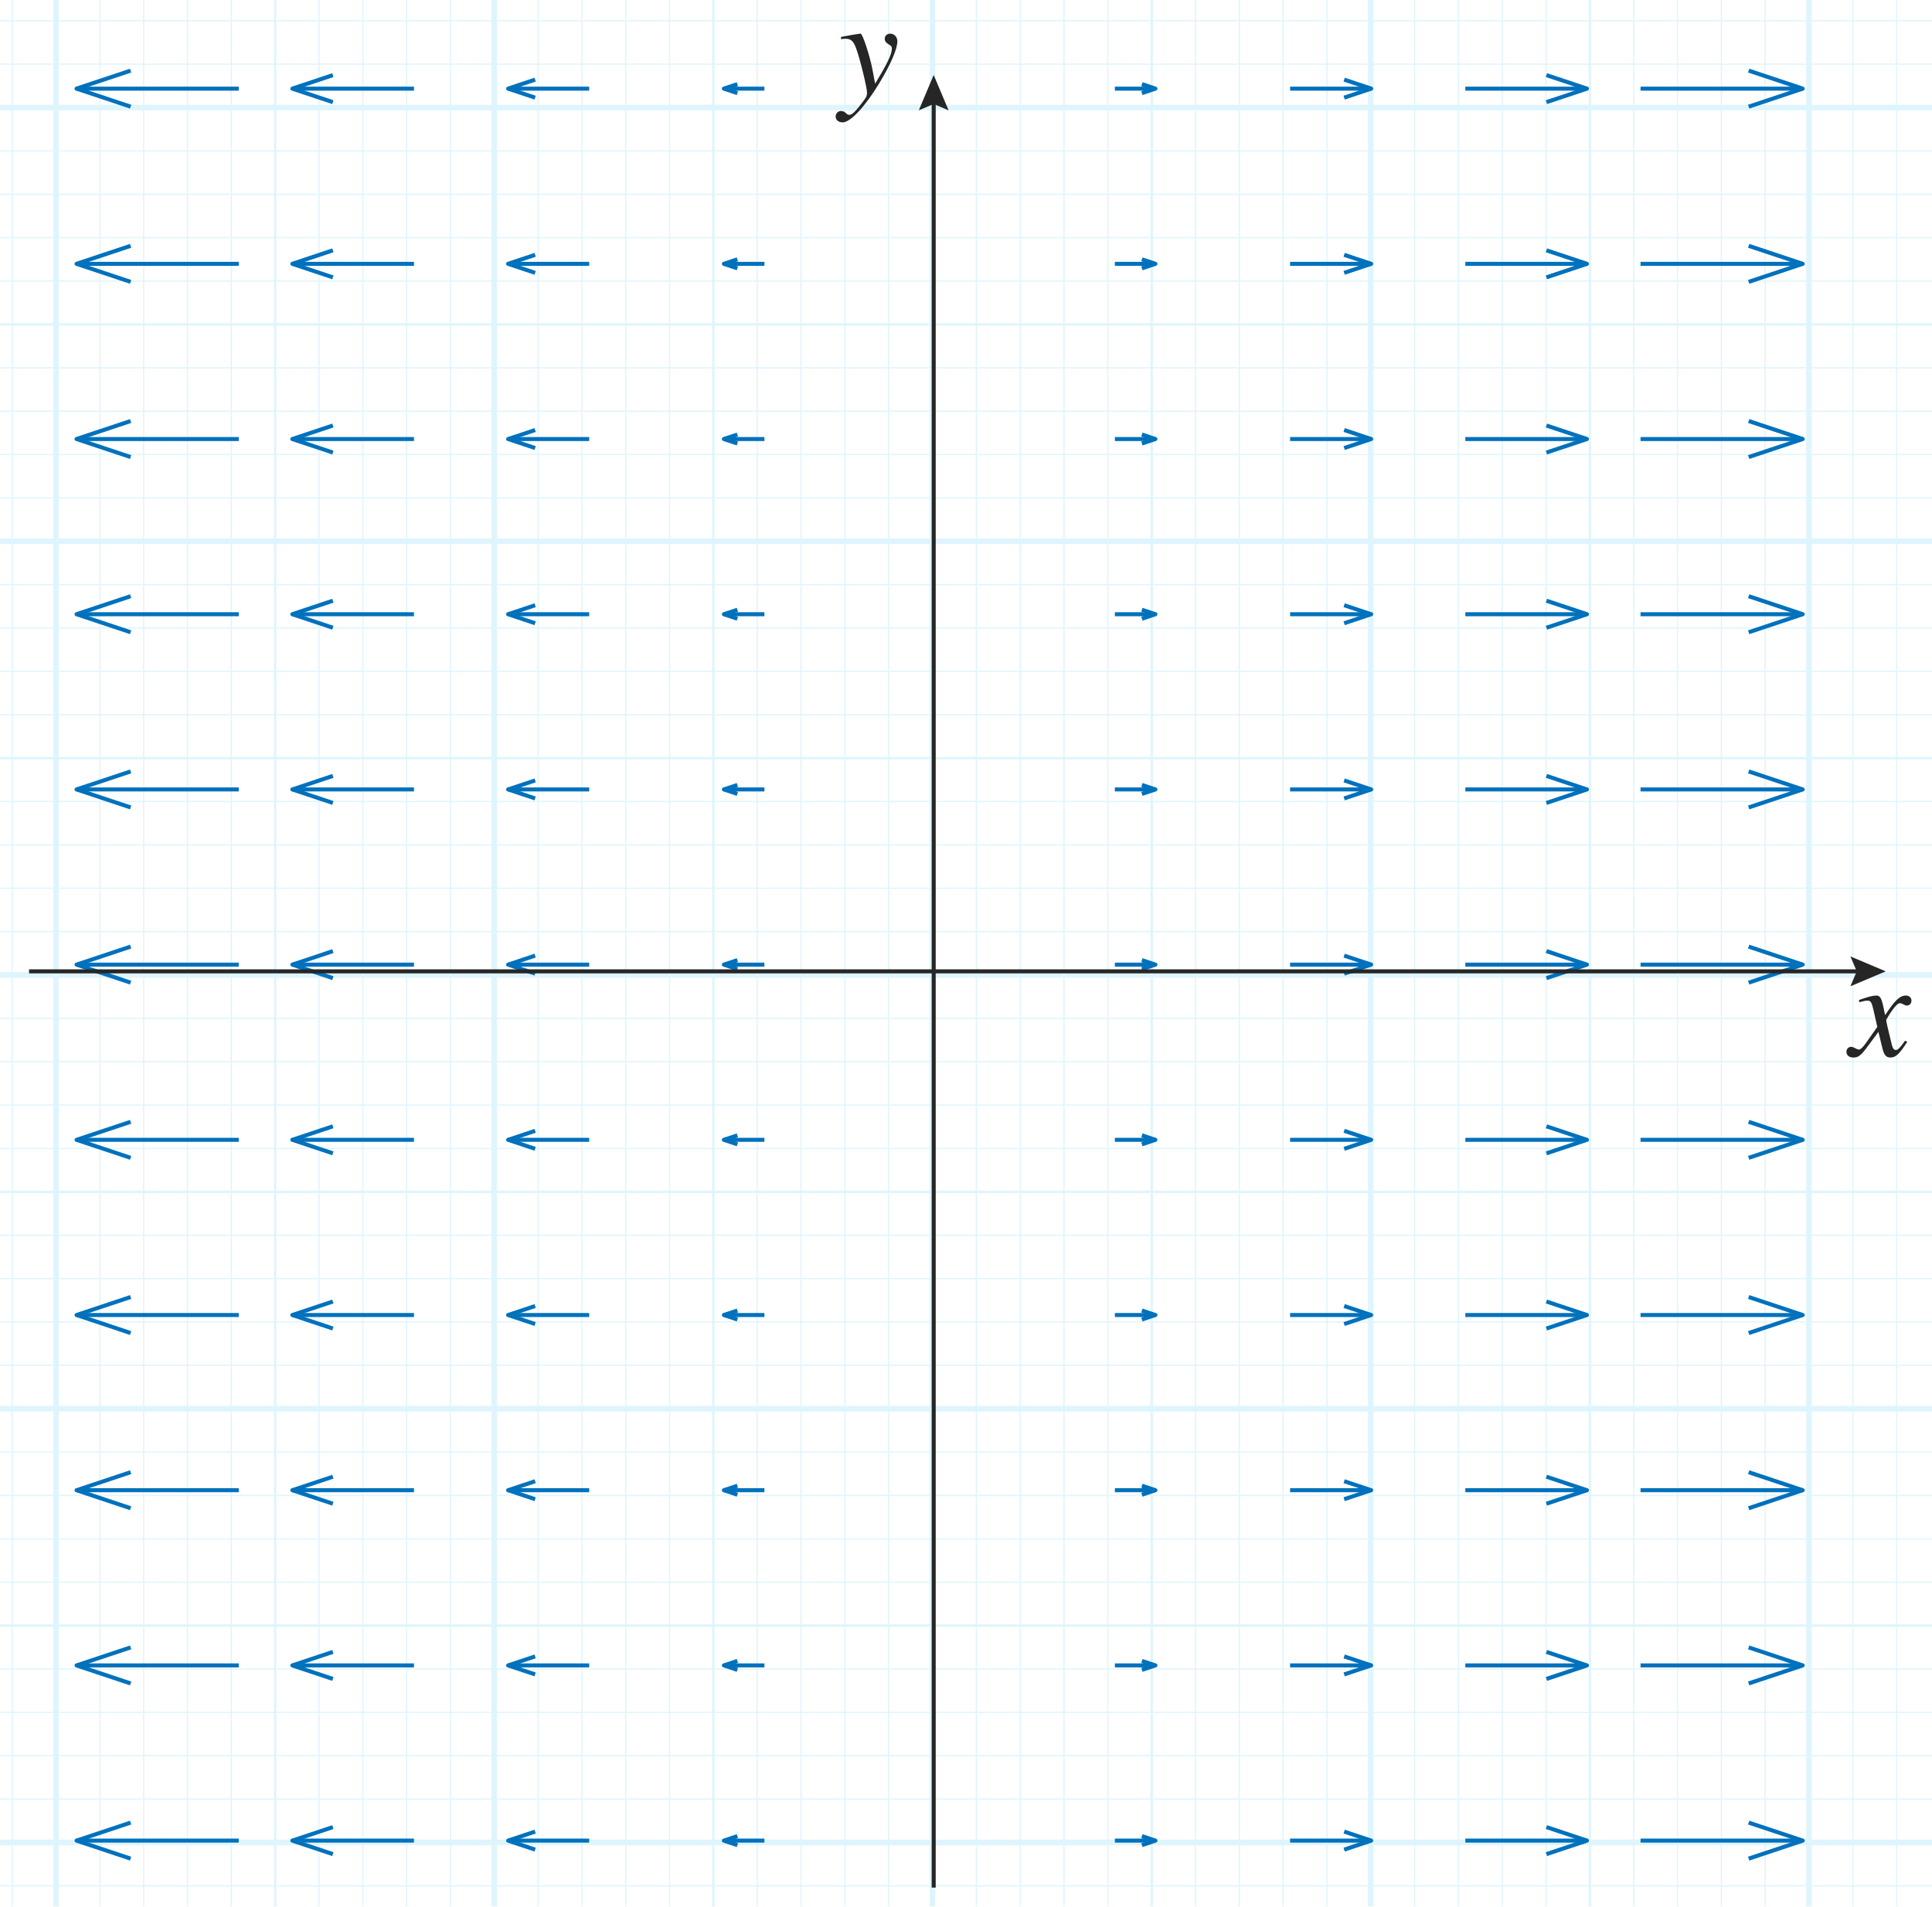 <?xml version="1.0" encoding="utf-8"?>
<!-- Generator: Adobe Illustrator 25.4.1, SVG Export Plug-In . SVG Version: 6.00 Build 0)  -->
<svg version="1.1" xmlns="http://www.w3.org/2000/svg" xmlns:xlink="http://www.w3.org/1999/xlink" x="0px" y="0px"
	 viewBox="0 0 239.926 236.808" enable-background="new 0 0 239.926 236.808" xml:space="preserve">
<g id="Layer_2" opacity="0.5">
	<g id="Clipped_grid">
		<defs>
			<rect id="SVGID_1_" x="-5.374" y="-7.089" width="251.19" height="246.7"/>
		</defs>
		<clipPath id="SVGID_00000029758338329258633870000011271489203135343017_">
			<use xlink:href="#SVGID_1_"  overflow="visible"/>
		</clipPath>
		<g id="Grid" opacity="0.25" clip-path="url(#SVGID_00000029758338329258633870000011271489203135343017_)">
			<g id="Horizontal_1_mm">
				
					<line fill="none" stroke="#00ABEB" stroke-width="0.15" stroke-miterlimit="10" x1="-102.036" y1="-35.125" x2="333.492" y2="-35.125"/>
				
					<line fill="none" stroke="#00ABEB" stroke-width="0.15" stroke-miterlimit="10" x1="-102.036" y1="-40.512" x2="333.492" y2="-40.512"/>
				
					<line fill="none" stroke="#00ABEB" stroke-width="0.15" stroke-miterlimit="10" x1="-102.036" y1="282.707" x2="333.492" y2="282.707"/>
				
					<line fill="none" stroke="#00ABEB" stroke-width="0.15" stroke-miterlimit="10" x1="-102.036" y1="277.319" x2="333.492" y2="277.319"/>
				
					<line fill="none" stroke="#00ABEB" stroke-width="0.15" stroke-miterlimit="10" x1="-102.036" y1="271.933" x2="333.492" y2="271.933"/>
				
					<line fill="none" stroke="#00ABEB" stroke-width="0.15" stroke-miterlimit="10" x1="-102.036" y1="266.546" x2="333.492" y2="266.546"/>
				
					<line fill="none" stroke="#00ABEB" stroke-width="0.15" stroke-miterlimit="10" x1="-102.036" y1="261.158" x2="333.492" y2="261.158"/>
				
					<line fill="none" stroke="#00ABEB" stroke-width="0.15" stroke-miterlimit="10" x1="-102.036" y1="255.772" x2="333.492" y2="255.772"/>
				
					<line fill="none" stroke="#00ABEB" stroke-width="0.15" stroke-miterlimit="10" x1="-102.036" y1="250.385" x2="333.492" y2="250.385"/>
				
					<line fill="none" stroke="#00ABEB" stroke-width="0.15" stroke-miterlimit="10" x1="-102.036" y1="244.999" x2="333.492" y2="244.999"/>
				
					<line fill="none" stroke="#00ABEB" stroke-width="0.15" stroke-miterlimit="10" x1="-102.036" y1="239.611" x2="333.492" y2="239.611"/>
				
					<line fill="none" stroke="#00ABEB" stroke-width="0.15" stroke-miterlimit="10" x1="-102.036" y1="234.223" x2="333.492" y2="234.223"/>
				
					<line fill="none" stroke="#00ABEB" stroke-width="0.15" stroke-miterlimit="10" x1="-102.036" y1="228.837" x2="333.492" y2="228.837"/>
				
					<line fill="none" stroke="#00ABEB" stroke-width="0.15" stroke-miterlimit="10" x1="-102.036" y1="223.45" x2="333.492" y2="223.45"/>
				
					<line fill="none" stroke="#00ABEB" stroke-width="0.15" stroke-miterlimit="10" x1="-102.036" y1="218.062" x2="333.492" y2="218.062"/>
				
					<line fill="none" stroke="#00ABEB" stroke-width="0.15" stroke-miterlimit="10" x1="-102.036" y1="212.676" x2="333.492" y2="212.676"/>
				
					<line fill="none" stroke="#00ABEB" stroke-width="0.15" stroke-miterlimit="10" x1="-102.036" y1="207.289" x2="333.492" y2="207.289"/>
				
					<line fill="none" stroke="#00ABEB" stroke-width="0.15" stroke-miterlimit="10" x1="-102.036" y1="201.901" x2="333.492" y2="201.901"/>
				
					<line fill="none" stroke="#00ABEB" stroke-width="0.15" stroke-miterlimit="10" x1="-102.036" y1="196.516" x2="333.492" y2="196.516"/>
				
					<line fill="none" stroke="#00ABEB" stroke-width="0.15" stroke-miterlimit="10" x1="-102.036" y1="191.128" x2="333.492" y2="191.128"/>
				
					<line fill="none" stroke="#00ABEB" stroke-width="0.15" stroke-miterlimit="10" x1="-102.036" y1="185.74" x2="333.492" y2="185.74"/>
				
					<line fill="none" stroke="#00ABEB" stroke-width="0.15" stroke-miterlimit="10" x1="-102.036" y1="180.355" x2="333.492" y2="180.355"/>
				
					<line fill="none" stroke="#00ABEB" stroke-width="0.15" stroke-miterlimit="10" x1="-102.036" y1="174.967" x2="333.492" y2="174.967"/>
				
					<line fill="none" stroke="#00ABEB" stroke-width="0.15" stroke-miterlimit="10" x1="-102.036" y1="169.579" x2="333.492" y2="169.579"/>
				
					<line fill="none" stroke="#00ABEB" stroke-width="0.15" stroke-miterlimit="10" x1="-102.036" y1="164.193" x2="333.492" y2="164.193"/>
				
					<line fill="none" stroke="#00ABEB" stroke-width="0.15" stroke-miterlimit="10" x1="-102.036" y1="158.805" x2="333.492" y2="158.805"/>
				
					<line fill="none" stroke="#00ABEB" stroke-width="0.15" stroke-miterlimit="10" x1="-102.036" y1="153.42" x2="333.492" y2="153.42"/>
				
					<line fill="none" stroke="#00ABEB" stroke-width="0.15" stroke-miterlimit="10" x1="-102.036" y1="148.032" x2="333.492" y2="148.032"/>
				
					<line fill="none" stroke="#00ABEB" stroke-width="0.15" stroke-miterlimit="10" x1="-102.036" y1="142.645" x2="333.492" y2="142.645"/>
				
					<line fill="none" stroke="#00ABEB" stroke-width="0.15" stroke-miterlimit="10" x1="-102.036" y1="137.259" x2="333.492" y2="137.259"/>
				
					<line fill="none" stroke="#00ABEB" stroke-width="0.15" stroke-miterlimit="10" x1="-102.036" y1="131.871" x2="333.492" y2="131.871"/>
				
					<line fill="none" stroke="#00ABEB" stroke-width="0.15" stroke-miterlimit="10" x1="-102.036" y1="126.484" x2="333.492" y2="126.484"/>
				
					<line fill="none" stroke="#00ABEB" stroke-width="0.15" stroke-miterlimit="10" x1="-102.036" y1="121.098" x2="333.492" y2="121.098"/>
				
					<line fill="none" stroke="#00ABEB" stroke-width="0.15" stroke-miterlimit="10" x1="-102.036" y1="115.711" x2="333.492" y2="115.711"/>
				
					<line fill="none" stroke="#00ABEB" stroke-width="0.15" stroke-miterlimit="10" x1="-102.036" y1="110.323" x2="333.492" y2="110.323"/>
				
					<line fill="none" stroke="#00ABEB" stroke-width="0.15" stroke-miterlimit="10" x1="-102.036" y1="104.937" x2="333.492" y2="104.937"/>
				
					<line fill="none" stroke="#00ABEB" stroke-width="0.15" stroke-miterlimit="10" x1="-102.036" y1="99.549" x2="333.492" y2="99.549"/>
				
					<line fill="none" stroke="#00ABEB" stroke-width="0.15" stroke-miterlimit="10" x1="-102.036" y1="94.162" x2="333.492" y2="94.162"/>
				
					<line fill="none" stroke="#00ABEB" stroke-width="0.15" stroke-miterlimit="10" x1="-102.036" y1="88.776" x2="333.492" y2="88.776"/>
				
					<line fill="none" stroke="#00ABEB" stroke-width="0.15" stroke-miterlimit="10" x1="-102.036" y1="83.389" x2="333.492" y2="83.389"/>
				
					<line fill="none" stroke="#00ABEB" stroke-width="0.15" stroke-miterlimit="10" x1="-102.036" y1="78.001" x2="333.492" y2="78.001"/>
				
					<line fill="none" stroke="#00ABEB" stroke-width="0.15" stroke-miterlimit="10" x1="-102.036" y1="72.615" x2="333.492" y2="72.615"/>
				
					<line fill="none" stroke="#00ABEB" stroke-width="0.15" stroke-miterlimit="10" x1="-102.036" y1="67.227" x2="333.492" y2="67.227"/>
				
					<line fill="none" stroke="#00ABEB" stroke-width="0.15" stroke-miterlimit="10" x1="-102.036" y1="61.841" x2="333.492" y2="61.841"/>
				
					<line fill="none" stroke="#00ABEB" stroke-width="0.15" stroke-miterlimit="10" x1="-102.036" y1="56.454" x2="333.492" y2="56.454"/>
				
					<line fill="none" stroke="#00ABEB" stroke-width="0.15" stroke-miterlimit="10" x1="-102.036" y1="51.066" x2="333.492" y2="51.066"/>
				
					<line fill="none" stroke="#00ABEB" stroke-width="0.15" stroke-miterlimit="10" x1="-102.036" y1="45.68" x2="333.492" y2="45.68"/>
				
					<line fill="none" stroke="#00ABEB" stroke-width="0.15" stroke-miterlimit="10" x1="-102.036" y1="40.293" x2="333.492" y2="40.293"/>
				
					<line fill="none" stroke="#00ABEB" stroke-width="0.15" stroke-miterlimit="10" x1="-102.036" y1="34.905" x2="333.492" y2="34.905"/>
				
					<line fill="none" stroke="#00ABEB" stroke-width="0.15" stroke-miterlimit="10" x1="-102.036" y1="29.519" x2="333.492" y2="29.519"/>
				
					<line fill="none" stroke="#00ABEB" stroke-width="0.15" stroke-miterlimit="10" x1="-102.036" y1="24.132" x2="333.492" y2="24.132"/>
				
					<line fill="none" stroke="#00ABEB" stroke-width="0.15" stroke-miterlimit="10" x1="-102.036" y1="18.744" x2="333.492" y2="18.744"/>
				
					<line fill="none" stroke="#00ABEB" stroke-width="0.15" stroke-miterlimit="10" x1="-102.036" y1="13.359" x2="333.492" y2="13.359"/>
				
					<line fill="none" stroke="#00ABEB" stroke-width="0.15" stroke-miterlimit="10" x1="-102.036" y1="7.971" x2="333.492" y2="7.971"/>
				
					<line fill="none" stroke="#00ABEB" stroke-width="0.15" stroke-miterlimit="10" x1="-102.036" y1="2.583" x2="333.492" y2="2.583"/>
				
					<line fill="none" stroke="#00ABEB" stroke-width="0.15" stroke-miterlimit="10" x1="-102.036" y1="-2.802" x2="333.492" y2="-2.802"/>
				
					<line fill="none" stroke="#00ABEB" stroke-width="0.15" stroke-miterlimit="10" x1="-102.036" y1="-8.191" x2="333.492" y2="-8.191"/>
				
					<line fill="none" stroke="#00ABEB" stroke-width="0.15" stroke-miterlimit="10" x1="-102.036" y1="-13.576" x2="333.492" y2="-13.576"/>
				
					<line fill="none" stroke="#00ABEB" stroke-width="0.15" stroke-miterlimit="10" x1="-102.036" y1="-18.964" x2="333.492" y2="-18.964"/>
				
					<line fill="none" stroke="#00ABEB" stroke-width="0.15" stroke-miterlimit="10" x1="-102.036" y1="-24.352" x2="333.492" y2="-24.352"/>
				
					<line fill="none" stroke="#00ABEB" stroke-width="0.15" stroke-miterlimit="10" x1="-102.036" y1="-29.737" x2="333.492" y2="-29.737"/>
			</g>
			<g id="Vertical_1_mm">
				<g>
					
						<line fill="none" stroke="#00ABEB" stroke-width="0.15" stroke-miterlimit="10" x1="-101.892" y1="282.68" x2="-101.892" y2="-40.655"/>
				</g>
				
					<line fill="none" stroke="#00ABEB" stroke-width="0.15" stroke-miterlimit="10" x1="-96.45" y1="282.68" x2="-96.45" y2="-40.655"/>
				
					<line fill="none" stroke="#00ABEB" stroke-width="0.15" stroke-miterlimit="10" x1="-91.007" y1="282.68" x2="-91.007" y2="-40.655"/>
				
					<line fill="none" stroke="#00ABEB" stroke-width="0.15" stroke-miterlimit="10" x1="-85.564" y1="282.68" x2="-85.564" y2="-40.655"/>
				
					<line fill="none" stroke="#00ABEB" stroke-width="0.15" stroke-miterlimit="10" x1="-80.123" y1="282.68" x2="-80.123" y2="-40.655"/>
				
					<line fill="none" stroke="#00ABEB" stroke-width="0.15" stroke-miterlimit="10" x1="-74.68" y1="282.68" x2="-74.68" y2="-40.655"/>
				
					<line fill="none" stroke="#00ABEB" stroke-width="0.15" stroke-miterlimit="10" x1="-69.237" y1="282.68" x2="-69.237" y2="-40.655"/>
				
					<line fill="none" stroke="#00ABEB" stroke-width="0.15" stroke-miterlimit="10" x1="-63.796" y1="282.68" x2="-63.796" y2="-40.655"/>
				
					<line fill="none" stroke="#00ABEB" stroke-width="0.15" stroke-miterlimit="10" x1="-58.352" y1="282.68" x2="-58.352" y2="-40.655"/>
				
					<line fill="none" stroke="#00ABEB" stroke-width="0.15" stroke-miterlimit="10" x1="-52.911" y1="282.68" x2="-52.911" y2="-40.655"/>
				
					<line fill="none" stroke="#00ABEB" stroke-width="0.15" stroke-miterlimit="10" x1="-47.468" y1="282.68" x2="-47.468" y2="-40.655"/>
				
					<line fill="none" stroke="#00ABEB" stroke-width="0.15" stroke-miterlimit="10" x1="-42.025" y1="282.68" x2="-42.025" y2="-40.655"/>
				
					<line fill="none" stroke="#00ABEB" stroke-width="0.15" stroke-miterlimit="10" x1="-36.584" y1="282.68" x2="-36.584" y2="-40.655"/>
				
					<line fill="none" stroke="#00ABEB" stroke-width="0.15" stroke-miterlimit="10" x1="-31.141" y1="282.68" x2="-31.141" y2="-40.655"/>
				
					<line fill="none" stroke="#00ABEB" stroke-width="0.15" stroke-miterlimit="10" x1="-25.697" y1="282.68" x2="-25.697" y2="-40.655"/>
				
					<line fill="none" stroke="#00ABEB" stroke-width="0.15" stroke-miterlimit="10" x1="-20.256" y1="282.68" x2="-20.256" y2="-40.655"/>
				
					<line fill="none" stroke="#00ABEB" stroke-width="0.15" stroke-miterlimit="10" x1="-14.813" y1="282.68" x2="-14.813" y2="-40.655"/>
				
					<line fill="none" stroke="#00ABEB" stroke-width="0.15" stroke-miterlimit="10" x1="-9.37" y1="282.68" x2="-9.37" y2="-40.655"/>
				
					<line fill="none" stroke="#00ABEB" stroke-width="0.15" stroke-miterlimit="10" x1="-3.929" y1="282.68" x2="-3.929" y2="-40.655"/>
				
					<line fill="none" stroke="#00ABEB" stroke-width="0.15" stroke-miterlimit="10" x1="1.514" y1="282.68" x2="1.514" y2="-40.655"/>
				
					<line fill="none" stroke="#00ABEB" stroke-width="0.15" stroke-miterlimit="10" x1="6.957" y1="282.68" x2="6.957" y2="-40.655"/>
				
					<line fill="none" stroke="#00ABEB" stroke-width="0.15" stroke-miterlimit="10" x1="12.398" y1="282.68" x2="12.398" y2="-40.655"/>
				
					<line fill="none" stroke="#00ABEB" stroke-width="0.15" stroke-miterlimit="10" x1="17.841" y1="282.68" x2="17.841" y2="-40.655"/>
				
					<line fill="none" stroke="#00ABEB" stroke-width="0.15" stroke-miterlimit="10" x1="23.284" y1="282.68" x2="23.284" y2="-40.655"/>
				
					<line fill="none" stroke="#00ABEB" stroke-width="0.15" stroke-miterlimit="10" x1="28.726" y1="282.68" x2="28.726" y2="-40.655"/>
				
					<line fill="none" stroke="#00ABEB" stroke-width="0.15" stroke-miterlimit="10" x1="34.169" y1="282.68" x2="34.169" y2="-40.655"/>
				
					<line fill="none" stroke="#00ABEB" stroke-width="0.15" stroke-miterlimit="10" x1="39.61" y1="282.68" x2="39.61" y2="-40.655"/>
				
					<line fill="none" stroke="#00ABEB" stroke-width="0.15" stroke-miterlimit="10" x1="45.054" y1="282.68" x2="45.054" y2="-40.655"/>
				
					<line fill="none" stroke="#00ABEB" stroke-width="0.15" stroke-miterlimit="10" x1="50.497" y1="282.68" x2="50.497" y2="-40.655"/>
				
					<line fill="none" stroke="#00ABEB" stroke-width="0.15" stroke-miterlimit="10" x1="55.938" y1="282.68" x2="55.938" y2="-40.655"/>
				
					<line fill="none" stroke="#00ABEB" stroke-width="0.15" stroke-miterlimit="10" x1="61.381" y1="282.68" x2="61.381" y2="-40.655"/>
				
					<line fill="none" stroke="#00ABEB" stroke-width="0.15" stroke-miterlimit="10" x1="66.824" y1="282.68" x2="66.824" y2="-40.655"/>
				
					<line fill="none" stroke="#00ABEB" stroke-width="0.15" stroke-miterlimit="10" x1="72.265" y1="282.68" x2="72.265" y2="-40.655"/>
				
					<line fill="none" stroke="#00ABEB" stroke-width="0.15" stroke-miterlimit="10" x1="77.708" y1="282.68" x2="77.708" y2="-40.655"/>
				
					<line fill="none" stroke="#00ABEB" stroke-width="0.15" stroke-miterlimit="10" x1="83.151" y1="282.68" x2="83.151" y2="-40.655"/>
				
					<line fill="none" stroke="#00ABEB" stroke-width="0.15" stroke-miterlimit="10" x1="88.592" y1="282.68" x2="88.592" y2="-40.655"/>
				
					<line fill="none" stroke="#00ABEB" stroke-width="0.15" stroke-miterlimit="10" x1="94.035" y1="282.68" x2="94.035" y2="-40.655"/>
				
					<line fill="none" stroke="#00ABEB" stroke-width="0.15" stroke-miterlimit="10" x1="99.478" y1="282.68" x2="99.478" y2="-40.655"/>
				
					<line fill="none" stroke="#00ABEB" stroke-width="0.15" stroke-miterlimit="10" x1="104.92" y1="282.68" x2="104.92" y2="-40.655"/>
				
					<line fill="none" stroke="#00ABEB" stroke-width="0.15" stroke-miterlimit="10" x1="110.362" y1="282.68" x2="110.362" y2="-40.655"/>
				
					<line fill="none" stroke="#00ABEB" stroke-width="0.15" stroke-miterlimit="10" x1="115.804" y1="282.68" x2="115.804" y2="-40.655"/>
				
					<line fill="none" stroke="#00ABEB" stroke-width="0.15" stroke-miterlimit="10" x1="121.248" y1="282.68" x2="121.248" y2="-40.655"/>
				
					<line fill="none" stroke="#00ABEB" stroke-width="0.15" stroke-miterlimit="10" x1="126.691" y1="282.68" x2="126.691" y2="-40.655"/>
				
					<line fill="none" stroke="#00ABEB" stroke-width="0.15" stroke-miterlimit="10" x1="132.132" y1="282.68" x2="132.132" y2="-40.655"/>
				
					<line fill="none" stroke="#00ABEB" stroke-width="0.15" stroke-miterlimit="10" x1="137.575" y1="282.68" x2="137.575" y2="-40.655"/>
				
					<line fill="none" stroke="#00ABEB" stroke-width="0.15" stroke-miterlimit="10" x1="143.018" y1="282.68" x2="143.018" y2="-40.655"/>
				
					<line fill="none" stroke="#00ABEB" stroke-width="0.15" stroke-miterlimit="10" x1="148.459" y1="282.68" x2="148.459" y2="-40.655"/>
				
					<line fill="none" stroke="#00ABEB" stroke-width="0.15" stroke-miterlimit="10" x1="153.902" y1="282.68" x2="153.902" y2="-40.655"/>
				
					<line fill="none" stroke="#00ABEB" stroke-width="0.15" stroke-miterlimit="10" x1="159.345" y1="282.68" x2="159.345" y2="-40.655"/>
				
					<line fill="none" stroke="#00ABEB" stroke-width="0.15" stroke-miterlimit="10" x1="164.786" y1="282.68" x2="164.786" y2="-40.655"/>
				
					<line fill="none" stroke="#00ABEB" stroke-width="0.15" stroke-miterlimit="10" x1="170.229" y1="282.68" x2="170.229" y2="-40.655"/>
				
					<line fill="none" stroke="#00ABEB" stroke-width="0.15" stroke-miterlimit="10" x1="175.672" y1="282.68" x2="175.672" y2="-40.655"/>
				
					<line fill="none" stroke="#00ABEB" stroke-width="0.15" stroke-miterlimit="10" x1="181.114" y1="282.68" x2="181.114" y2="-40.655"/>
				
					<line fill="none" stroke="#00ABEB" stroke-width="0.15" stroke-miterlimit="10" x1="186.557" y1="282.68" x2="186.557" y2="-40.655"/>
				<line fill="none" stroke="#00ABEB" stroke-width="0.15" stroke-miterlimit="10" x1="192" y1="282.68" x2="192" y2="-40.655"/>
				
					<line fill="none" stroke="#00ABEB" stroke-width="0.15" stroke-miterlimit="10" x1="197.441" y1="282.68" x2="197.441" y2="-40.655"/>
				
					<line fill="none" stroke="#00ABEB" stroke-width="0.15" stroke-miterlimit="10" x1="202.885" y1="282.68" x2="202.885" y2="-40.655"/>
				
					<line fill="none" stroke="#00ABEB" stroke-width="0.15" stroke-miterlimit="10" x1="208.326" y1="282.68" x2="208.326" y2="-40.655"/>
				
					<line fill="none" stroke="#00ABEB" stroke-width="0.15" stroke-miterlimit="10" x1="213.769" y1="282.68" x2="213.769" y2="-40.655"/>
				
					<line fill="none" stroke="#00ABEB" stroke-width="0.15" stroke-miterlimit="10" x1="219.212" y1="282.68" x2="219.212" y2="-40.655"/>
				
					<line fill="none" stroke="#00ABEB" stroke-width="0.15" stroke-miterlimit="10" x1="224.653" y1="282.68" x2="224.653" y2="-40.655"/>
				
					<line fill="none" stroke="#00ABEB" stroke-width="0.15" stroke-miterlimit="10" x1="230.096" y1="282.68" x2="230.096" y2="-40.655"/>
				
					<line fill="none" stroke="#00ABEB" stroke-width="0.15" stroke-miterlimit="10" x1="235.539" y1="282.68" x2="235.539" y2="-40.655"/>
				
					<line fill="none" stroke="#00ABEB" stroke-width="0.15" stroke-miterlimit="10" x1="240.98" y1="282.68" x2="240.98" y2="-40.655"/>
				
					<line fill="none" stroke="#00ABEB" stroke-width="0.15" stroke-miterlimit="10" x1="246.423" y1="282.68" x2="246.423" y2="-40.655"/>
				
					<line fill="none" stroke="#00ABEB" stroke-width="0.15" stroke-miterlimit="10" x1="251.867" y1="282.68" x2="251.867" y2="-40.655"/>
				
					<line fill="none" stroke="#00ABEB" stroke-width="0.15" stroke-miterlimit="10" x1="257.308" y1="282.68" x2="257.308" y2="-40.655"/>
				
					<line fill="none" stroke="#00ABEB" stroke-width="0.15" stroke-miterlimit="10" x1="262.751" y1="282.68" x2="262.751" y2="-40.655"/>
				
					<line fill="none" stroke="#00ABEB" stroke-width="0.15" stroke-miterlimit="10" x1="268.194" y1="282.68" x2="268.194" y2="-40.655"/>
				
					<line fill="none" stroke="#00ABEB" stroke-width="0.15" stroke-miterlimit="10" x1="273.635" y1="282.68" x2="273.635" y2="-40.655"/>
				
					<line fill="none" stroke="#00ABEB" stroke-width="0.15" stroke-miterlimit="10" x1="279.078" y1="282.68" x2="279.078" y2="-40.655"/>
				
					<line fill="none" stroke="#00ABEB" stroke-width="0.15" stroke-miterlimit="10" x1="284.521" y1="282.68" x2="284.521" y2="-40.655"/>
				
					<line fill="none" stroke="#00ABEB" stroke-width="0.15" stroke-miterlimit="10" x1="289.963" y1="282.68" x2="289.963" y2="-40.655"/>
				
					<line fill="none" stroke="#00ABEB" stroke-width="0.15" stroke-miterlimit="10" x1="295.406" y1="282.68" x2="295.406" y2="-40.655"/>
				
					<line fill="none" stroke="#00ABEB" stroke-width="0.15" stroke-miterlimit="10" x1="300.847" y1="282.68" x2="300.847" y2="-40.655"/>
				
					<line fill="none" stroke="#00ABEB" stroke-width="0.15" stroke-miterlimit="10" x1="306.29" y1="282.68" x2="306.29" y2="-40.655"/>
				
					<line fill="none" stroke="#00ABEB" stroke-width="0.15" stroke-miterlimit="10" x1="311.733" y1="282.68" x2="311.733" y2="-40.655"/>
				
					<line fill="none" stroke="#00ABEB" stroke-width="0.15" stroke-miterlimit="10" x1="317.174" y1="282.68" x2="317.174" y2="-40.655"/>
				
					<line fill="none" stroke="#00ABEB" stroke-width="0.15" stroke-miterlimit="10" x1="322.618" y1="282.68" x2="322.618" y2="-40.655"/>
				
					<line fill="none" stroke="#00ABEB" stroke-width="0.15" stroke-miterlimit="10" x1="328.061" y1="282.68" x2="328.061" y2="-40.655"/>
				
					<line fill="none" stroke="#00ABEB" stroke-width="0.15" stroke-miterlimit="10" x1="333.502" y1="282.68" x2="333.502" y2="-40.655"/>
			</g>
			<g id="Horizontal_5_mm_1_">
				
					<line fill="none" stroke="#00ABEB" stroke-width="0.3" stroke-miterlimit="10" x1="-102.564" y1="282.707" x2="333.492" y2="282.707"/>
				
					<line fill="none" stroke="#00ABEB" stroke-width="0.3" stroke-miterlimit="10" x1="-102.564" y1="255.772" x2="333.492" y2="255.772"/>
				
					<line fill="none" stroke="#00ABEB" stroke-width="0.3" stroke-miterlimit="10" x1="-102.564" y1="228.837" x2="333.492" y2="228.837"/>
				
					<line fill="none" stroke="#00ABEB" stroke-width="0.3" stroke-miterlimit="10" x1="-102.564" y1="201.901" x2="333.492" y2="201.901"/>
				
					<line fill="none" stroke="#00ABEB" stroke-width="0.3" stroke-miterlimit="10" x1="-102.564" y1="174.967" x2="333.492" y2="174.967"/>
				
					<line fill="none" stroke="#00ABEB" stroke-width="0.3" stroke-miterlimit="10" x1="-102.564" y1="148.032" x2="333.492" y2="148.032"/>
				
					<line fill="none" stroke="#00ABEB" stroke-width="0.3" stroke-miterlimit="10" x1="-102.564" y1="121.098" x2="333.492" y2="121.098"/>
				
					<line fill="none" stroke="#00ABEB" stroke-width="0.3" stroke-miterlimit="10" x1="-102.564" y1="94.162" x2="333.492" y2="94.162"/>
				
					<line fill="none" stroke="#00ABEB" stroke-width="0.3" stroke-miterlimit="10" x1="-102.564" y1="67.227" x2="333.492" y2="67.227"/>
				
					<line fill="none" stroke="#00ABEB" stroke-width="0.3" stroke-miterlimit="10" x1="-102.564" y1="40.293" x2="333.492" y2="40.293"/>
				
					<line fill="none" stroke="#00ABEB" stroke-width="0.3" stroke-miterlimit="10" x1="-102.564" y1="13.359" x2="333.492" y2="13.359"/>
			</g>
			<g id="Vertical_5_mm">
				
					<line fill="none" stroke="#00ABEB" stroke-width="0.3" stroke-miterlimit="10" x1="-101.892" y1="282.68" x2="-101.892" y2="-41.178"/>
				
					<line fill="none" stroke="#00ABEB" stroke-width="0.3" stroke-miterlimit="10" x1="-74.68" y1="282.68" x2="-74.68" y2="-41.178"/>
				
					<line fill="none" stroke="#00ABEB" stroke-width="0.3" stroke-miterlimit="10" x1="-47.468" y1="282.68" x2="-47.468" y2="-41.178"/>
				
					<line fill="none" stroke="#00ABEB" stroke-width="0.3" stroke-miterlimit="10" x1="-20.256" y1="282.68" x2="-20.256" y2="-41.178"/>
				
					<line fill="none" stroke="#00ABEB" stroke-width="0.3" stroke-miterlimit="10" x1="6.957" y1="282.68" x2="6.957" y2="-41.178"/>
				
					<line fill="none" stroke="#00ABEB" stroke-width="0.3" stroke-miterlimit="10" x1="34.169" y1="282.68" x2="34.169" y2="-41.178"/>
				
					<line fill="none" stroke="#00ABEB" stroke-width="0.3" stroke-miterlimit="10" x1="61.381" y1="282.68" x2="61.381" y2="-41.178"/>
				
					<line fill="none" stroke="#00ABEB" stroke-width="0.3" stroke-miterlimit="10" x1="88.592" y1="282.68" x2="88.592" y2="-41.178"/>
				
					<line fill="none" stroke="#00ABEB" stroke-width="0.3" stroke-miterlimit="10" x1="115.804" y1="282.68" x2="115.804" y2="-41.178"/>
				
					<line fill="none" stroke="#00ABEB" stroke-width="0.3" stroke-miterlimit="10" x1="143.018" y1="282.68" x2="143.018" y2="-41.178"/>
				
					<line fill="none" stroke="#00ABEB" stroke-width="0.3" stroke-miterlimit="10" x1="170.229" y1="282.68" x2="170.229" y2="-41.178"/>
				
					<line fill="none" stroke="#00ABEB" stroke-width="0.3" stroke-miterlimit="10" x1="197.441" y1="282.68" x2="197.441" y2="-41.178"/>
				
					<line fill="none" stroke="#00ABEB" stroke-width="0.3" stroke-miterlimit="10" x1="224.653" y1="282.68" x2="224.653" y2="-41.178"/>
				
					<line fill="none" stroke="#00ABEB" stroke-width="0.3" stroke-miterlimit="10" x1="251.867" y1="282.68" x2="251.867" y2="-41.178"/>
				
					<line fill="none" stroke="#00ABEB" stroke-width="0.3" stroke-miterlimit="10" x1="279.078" y1="282.68" x2="279.078" y2="-41.178"/>
				
					<line fill="none" stroke="#00ABEB" stroke-width="0.3" stroke-miterlimit="10" x1="306.29" y1="282.68" x2="306.29" y2="-41.178"/>
				
					<line fill="none" stroke="#00ABEB" stroke-width="0.3" stroke-miterlimit="10" x1="333.502" y1="282.68" x2="333.502" y2="-41.178"/>
			</g>
			<g id="Horizontal_10_mm">
				
					<line id="_x31_9_1_" fill="none" stroke="#00ABEB" stroke-width="0.7" stroke-miterlimit="10" x1="-102.564" y1="282.707" x2="333.492" y2="282.707"/>
				
					<line id="_x32_0" fill="none" stroke="#00ABEB" stroke-width="0.7" stroke-miterlimit="10" x1="-102.564" y1="228.837" x2="333.492" y2="228.837"/>
				
					<line id="_x32_1" fill="none" stroke="#00ABEB" stroke-width="0.7" stroke-miterlimit="10" x1="-102.564" y1="174.967" x2="333.492" y2="174.967"/>
				
					<line id="_x32_2" fill="none" stroke="#00ABEB" stroke-width="0.7" stroke-miterlimit="10" x1="-102.564" y1="121.098" x2="333.492" y2="121.098"/>
				
					<line id="_x32_3" fill="none" stroke="#00ABEB" stroke-width="0.7" stroke-miterlimit="10" x1="-102.564" y1="67.227" x2="333.492" y2="67.227"/>
				
					<line id="_x32_4" fill="none" stroke="#00ABEB" stroke-width="0.7" stroke-miterlimit="10" x1="-102.564" y1="13.359" x2="333.492" y2="13.359"/>
				
					<line id="_x32_5" fill="none" stroke="#00ABEB" stroke-width="0.7" stroke-miterlimit="10" x1="-102.564" y1="-40.512" x2="333.492" y2="-40.512"/>
			</g>
			<g id="Vertical_10_mm">
				
					<line id="_x30_" fill="none" stroke="#00ABEB" stroke-width="0.7" stroke-miterlimit="10" x1="-101.892" y1="282.68" x2="-101.892" y2="-41.178"/>
				
					<line id="_x31_" fill="none" stroke="#00ABEB" stroke-width="0.7" stroke-miterlimit="10" x1="-47.468" y1="282.68" x2="-47.468" y2="-41.178"/>
				
					<line id="_x32_" fill="none" stroke="#00ABEB" stroke-width="0.7" stroke-miterlimit="10" x1="6.957" y1="282.68" x2="6.957" y2="-41.178"/>
				
					<line id="_x33_" fill="none" stroke="#00ABEB" stroke-width="0.7" stroke-miterlimit="10" x1="61.381" y1="282.68" x2="61.381" y2="-41.178"/>
				
					<line id="_x34_" fill="none" stroke="#00ABEB" stroke-width="0.7" stroke-miterlimit="10" x1="115.804" y1="282.68" x2="115.804" y2="-41.178"/>
				
					<line id="_x35_" fill="none" stroke="#00ABEB" stroke-width="0.7" stroke-miterlimit="10" x1="170.229" y1="282.68" x2="170.229" y2="-41.178"/>
				
					<line id="_x36_" fill="none" stroke="#00ABEB" stroke-width="0.7" stroke-miterlimit="10" x1="224.653" y1="282.68" x2="224.653" y2="-41.178"/>
				
					<line id="_x37_" fill="none" stroke="#00ABEB" stroke-width="0.7" stroke-miterlimit="10" x1="279.078" y1="282.68" x2="279.078" y2="-41.178"/>
				
					<line id="_x38_" fill="none" stroke="#00ABEB" stroke-width="0.7" stroke-miterlimit="10" x1="333.502" y1="282.68" x2="333.502" y2="-41.178"/>
			</g>
		</g>
	</g>
</g>
<g id="plot">
	<g>
		<g>
			<defs>
				
					<rect id="SVGID_00000075842395224743941360000013138479816849419138_" x="-72.273" y="-12.328" width="364.515" height="273.822"/>
			</defs>
			<clipPath id="SVGID_00000111176968555240350360000009030924413251469954_">
				<use xlink:href="#SVGID_00000075842395224743941360000013138479816849419138_"  overflow="visible"/>
			</clipPath>
			<g clip-path="url(#SVGID_00000111176968555240350360000009030924413251469954_)">
				
					<line fill="none" stroke="#0071BC" stroke-width="0.5" stroke-linejoin="round" x1="29.65" y1="228.61" x2="9.507" y2="228.61"/>
				
					<line fill="none" stroke="#0071BC" stroke-width="0.5" stroke-linejoin="round" x1="29.65" y1="206.85" x2="9.507" y2="206.85"/>
				
					<line fill="none" stroke="#0071BC" stroke-width="0.5" stroke-linejoin="round" x1="29.65" y1="185.089" x2="9.507" y2="185.089"/>
				
					<line fill="none" stroke="#0071BC" stroke-width="0.5" stroke-linejoin="round" x1="29.65" y1="163.329" x2="9.507" y2="163.329"/>
				
					<line fill="none" stroke="#0071BC" stroke-width="0.5" stroke-linejoin="round" x1="29.65" y1="141.569" x2="9.507" y2="141.569"/>
				
					<line fill="none" stroke="#0071BC" stroke-width="0.5" stroke-linejoin="round" x1="29.65" y1="119.809" x2="9.507" y2="119.809"/>
				
					<line fill="none" stroke="#0071BC" stroke-width="0.5" stroke-linejoin="round" x1="29.65" y1="98.049" x2="9.507" y2="98.049"/>
				
					<line fill="none" stroke="#0071BC" stroke-width="0.5" stroke-linejoin="round" x1="29.65" y1="76.289" x2="9.507" y2="76.289"/>
				
					<line fill="none" stroke="#0071BC" stroke-width="0.5" stroke-linejoin="round" x1="29.65" y1="54.529" x2="9.507" y2="54.529"/>
				
					<line fill="none" stroke="#0071BC" stroke-width="0.5" stroke-linejoin="round" x1="29.65" y1="32.769" x2="9.507" y2="32.769"/>
				
					<line fill="none" stroke="#0071BC" stroke-width="0.5" stroke-linejoin="round" x1="29.65" y1="11.009" x2="9.507" y2="11.009"/>
				
					<line fill="none" stroke="#0071BC" stroke-width="0.5" stroke-linejoin="round" x1="51.41" y1="228.61" x2="36.303" y2="228.61"/>
				
					<line fill="none" stroke="#0071BC" stroke-width="0.5" stroke-linejoin="round" x1="51.41" y1="206.85" x2="36.303" y2="206.85"/>
				
					<line fill="none" stroke="#0071BC" stroke-width="0.5" stroke-linejoin="round" x1="51.41" y1="185.089" x2="36.303" y2="185.089"/>
				
					<line fill="none" stroke="#0071BC" stroke-width="0.5" stroke-linejoin="round" x1="51.41" y1="163.329" x2="36.303" y2="163.329"/>
				
					<line fill="none" stroke="#0071BC" stroke-width="0.5" stroke-linejoin="round" x1="51.41" y1="141.569" x2="36.303" y2="141.569"/>
				
					<line fill="none" stroke="#0071BC" stroke-width="0.5" stroke-linejoin="round" x1="51.41" y1="119.809" x2="36.303" y2="119.809"/>
				
					<line fill="none" stroke="#0071BC" stroke-width="0.5" stroke-linejoin="round" x1="51.41" y1="98.049" x2="36.303" y2="98.049"/>
				
					<line fill="none" stroke="#0071BC" stroke-width="0.5" stroke-linejoin="round" x1="51.41" y1="76.289" x2="36.303" y2="76.289"/>
				
					<line fill="none" stroke="#0071BC" stroke-width="0.5" stroke-linejoin="round" x1="51.41" y1="54.529" x2="36.303" y2="54.529"/>
				
					<line fill="none" stroke="#0071BC" stroke-width="0.5" stroke-linejoin="round" x1="51.41" y1="32.769" x2="36.303" y2="32.769"/>
				
					<line fill="none" stroke="#0071BC" stroke-width="0.5" stroke-linejoin="round" x1="51.41" y1="11.009" x2="36.303" y2="11.009"/>
				
					<line fill="none" stroke="#0071BC" stroke-width="0.5" stroke-linejoin="round" x1="73.17" y1="228.61" x2="63.099" y2="228.61"/>
				
					<line fill="none" stroke="#0071BC" stroke-width="0.5" stroke-linejoin="round" x1="73.17" y1="206.85" x2="63.099" y2="206.85"/>
				
					<line fill="none" stroke="#0071BC" stroke-width="0.5" stroke-linejoin="round" x1="73.17" y1="185.089" x2="63.099" y2="185.089"/>
				
					<line fill="none" stroke="#0071BC" stroke-width="0.5" stroke-linejoin="round" x1="73.17" y1="163.329" x2="63.099" y2="163.329"/>
				
					<line fill="none" stroke="#0071BC" stroke-width="0.5" stroke-linejoin="round" x1="73.17" y1="141.569" x2="63.099" y2="141.569"/>
				
					<line fill="none" stroke="#0071BC" stroke-width="0.5" stroke-linejoin="round" x1="73.17" y1="119.809" x2="63.099" y2="119.809"/>
				
					<line fill="none" stroke="#0071BC" stroke-width="0.5" stroke-linejoin="round" x1="73.17" y1="98.049" x2="63.099" y2="98.049"/>
				
					<line fill="none" stroke="#0071BC" stroke-width="0.5" stroke-linejoin="round" x1="73.17" y1="76.289" x2="63.099" y2="76.289"/>
				
					<line fill="none" stroke="#0071BC" stroke-width="0.5" stroke-linejoin="round" x1="73.17" y1="54.529" x2="63.099" y2="54.529"/>
				
					<line fill="none" stroke="#0071BC" stroke-width="0.5" stroke-linejoin="round" x1="73.17" y1="32.769" x2="63.099" y2="32.769"/>
				
					<line fill="none" stroke="#0071BC" stroke-width="0.5" stroke-linejoin="round" x1="73.17" y1="11.009" x2="63.099" y2="11.009"/>
				
					<line fill="none" stroke="#0071BC" stroke-width="0.5" stroke-linejoin="round" x1="94.93" y1="228.61" x2="89.895" y2="228.61"/>
				
					<line fill="none" stroke="#0071BC" stroke-width="0.5" stroke-linejoin="round" x1="94.93" y1="206.85" x2="89.895" y2="206.85"/>
				
					<line fill="none" stroke="#0071BC" stroke-width="0.5" stroke-linejoin="round" x1="94.93" y1="185.089" x2="89.895" y2="185.089"/>
				
					<line fill="none" stroke="#0071BC" stroke-width="0.5" stroke-linejoin="round" x1="94.93" y1="163.329" x2="89.895" y2="163.329"/>
				
					<line fill="none" stroke="#0071BC" stroke-width="0.5" stroke-linejoin="round" x1="94.93" y1="141.569" x2="89.895" y2="141.569"/>
				
					<line fill="none" stroke="#0071BC" stroke-width="0.5" stroke-linejoin="round" x1="94.93" y1="119.809" x2="89.895" y2="119.809"/>
				
					<line fill="none" stroke="#0071BC" stroke-width="0.5" stroke-linejoin="round" x1="94.93" y1="98.049" x2="89.895" y2="98.049"/>
				
					<line fill="none" stroke="#0071BC" stroke-width="0.5" stroke-linejoin="round" x1="94.93" y1="76.289" x2="89.895" y2="76.289"/>
				
					<line fill="none" stroke="#0071BC" stroke-width="0.5" stroke-linejoin="round" x1="94.93" y1="54.529" x2="89.895" y2="54.529"/>
				
					<line fill="none" stroke="#0071BC" stroke-width="0.5" stroke-linejoin="round" x1="94.93" y1="32.769" x2="89.895" y2="32.769"/>
				
					<line fill="none" stroke="#0071BC" stroke-width="0.5" stroke-linejoin="round" x1="94.93" y1="11.009" x2="89.895" y2="11.009"/>
				
					<line fill="none" stroke="#0071BC" stroke-width="0.5" stroke-linejoin="round" x1="138.45" y1="228.61" x2="143.486" y2="228.61"/>
				
					<line fill="none" stroke="#0071BC" stroke-width="0.5" stroke-linejoin="round" x1="138.45" y1="206.85" x2="143.486" y2="206.85"/>
				
					<line fill="none" stroke="#0071BC" stroke-width="0.5" stroke-linejoin="round" x1="138.45" y1="185.089" x2="143.486" y2="185.089"/>
				
					<line fill="none" stroke="#0071BC" stroke-width="0.5" stroke-linejoin="round" x1="138.45" y1="163.329" x2="143.486" y2="163.329"/>
				
					<line fill="none" stroke="#0071BC" stroke-width="0.5" stroke-linejoin="round" x1="138.45" y1="141.569" x2="143.486" y2="141.569"/>
				
					<line fill="none" stroke="#0071BC" stroke-width="0.5" stroke-linejoin="round" x1="138.45" y1="119.809" x2="143.486" y2="119.809"/>
				
					<line fill="none" stroke="#0071BC" stroke-width="0.5" stroke-linejoin="round" x1="138.45" y1="98.049" x2="143.486" y2="98.049"/>
				
					<line fill="none" stroke="#0071BC" stroke-width="0.5" stroke-linejoin="round" x1="138.45" y1="76.289" x2="143.486" y2="76.289"/>
				
					<line fill="none" stroke="#0071BC" stroke-width="0.5" stroke-linejoin="round" x1="138.45" y1="54.529" x2="143.486" y2="54.529"/>
				
					<line fill="none" stroke="#0071BC" stroke-width="0.5" stroke-linejoin="round" x1="138.45" y1="32.769" x2="143.486" y2="32.769"/>
				
					<line fill="none" stroke="#0071BC" stroke-width="0.5" stroke-linejoin="round" x1="138.45" y1="11.009" x2="143.486" y2="11.009"/>
				
					<line fill="none" stroke="#0071BC" stroke-width="0.5" stroke-linejoin="round" x1="160.21" y1="228.61" x2="170.282" y2="228.61"/>
				
					<line fill="none" stroke="#0071BC" stroke-width="0.5" stroke-linejoin="round" x1="160.21" y1="206.85" x2="170.282" y2="206.85"/>
				
					<line fill="none" stroke="#0071BC" stroke-width="0.5" stroke-linejoin="round" x1="160.21" y1="185.089" x2="170.282" y2="185.089"/>
				
					<line fill="none" stroke="#0071BC" stroke-width="0.5" stroke-linejoin="round" x1="160.21" y1="163.329" x2="170.282" y2="163.329"/>
				
					<line fill="none" stroke="#0071BC" stroke-width="0.5" stroke-linejoin="round" x1="160.21" y1="141.569" x2="170.282" y2="141.569"/>
				
					<line fill="none" stroke="#0071BC" stroke-width="0.5" stroke-linejoin="round" x1="160.21" y1="119.809" x2="170.282" y2="119.809"/>
				
					<line fill="none" stroke="#0071BC" stroke-width="0.5" stroke-linejoin="round" x1="160.21" y1="98.049" x2="170.282" y2="98.049"/>
				
					<line fill="none" stroke="#0071BC" stroke-width="0.5" stroke-linejoin="round" x1="160.21" y1="76.289" x2="170.282" y2="76.289"/>
				
					<line fill="none" stroke="#0071BC" stroke-width="0.5" stroke-linejoin="round" x1="160.21" y1="54.529" x2="170.282" y2="54.529"/>
				
					<line fill="none" stroke="#0071BC" stroke-width="0.5" stroke-linejoin="round" x1="160.21" y1="32.769" x2="170.282" y2="32.769"/>
				
					<line fill="none" stroke="#0071BC" stroke-width="0.5" stroke-linejoin="round" x1="160.21" y1="11.009" x2="170.282" y2="11.009"/>
				
					<line fill="none" stroke="#0071BC" stroke-width="0.5" stroke-linejoin="round" x1="181.971" y1="228.61" x2="197.078" y2="228.61"/>
				
					<line fill="none" stroke="#0071BC" stroke-width="0.5" stroke-linejoin="round" x1="181.971" y1="206.85" x2="197.078" y2="206.85"/>
				
					<line fill="none" stroke="#0071BC" stroke-width="0.5" stroke-linejoin="round" x1="181.971" y1="185.089" x2="197.078" y2="185.089"/>
				
					<line fill="none" stroke="#0071BC" stroke-width="0.5" stroke-linejoin="round" x1="181.971" y1="163.329" x2="197.078" y2="163.329"/>
				
					<line fill="none" stroke="#0071BC" stroke-width="0.5" stroke-linejoin="round" x1="181.971" y1="141.569" x2="197.078" y2="141.569"/>
				
					<line fill="none" stroke="#0071BC" stroke-width="0.5" stroke-linejoin="round" x1="181.971" y1="119.809" x2="197.078" y2="119.809"/>
				
					<line fill="none" stroke="#0071BC" stroke-width="0.5" stroke-linejoin="round" x1="181.971" y1="98.049" x2="197.078" y2="98.049"/>
				
					<line fill="none" stroke="#0071BC" stroke-width="0.5" stroke-linejoin="round" x1="181.971" y1="76.289" x2="197.078" y2="76.289"/>
				
					<line fill="none" stroke="#0071BC" stroke-width="0.5" stroke-linejoin="round" x1="181.971" y1="54.529" x2="197.078" y2="54.529"/>
				
					<line fill="none" stroke="#0071BC" stroke-width="0.5" stroke-linejoin="round" x1="181.971" y1="32.769" x2="197.078" y2="32.769"/>
				
					<line fill="none" stroke="#0071BC" stroke-width="0.5" stroke-linejoin="round" x1="181.971" y1="11.009" x2="197.078" y2="11.009"/>
				
					<line fill="none" stroke="#0071BC" stroke-width="0.5" stroke-linejoin="round" x1="203.731" y1="228.61" x2="223.873" y2="228.61"/>
				
					<line fill="none" stroke="#0071BC" stroke-width="0.5" stroke-linejoin="round" x1="203.731" y1="206.85" x2="223.873" y2="206.85"/>
				
					<line fill="none" stroke="#0071BC" stroke-width="0.5" stroke-linejoin="round" x1="203.731" y1="185.089" x2="223.873" y2="185.089"/>
				
					<line fill="none" stroke="#0071BC" stroke-width="0.5" stroke-linejoin="round" x1="203.731" y1="163.329" x2="223.873" y2="163.329"/>
				
					<line fill="none" stroke="#0071BC" stroke-width="0.5" stroke-linejoin="round" x1="203.731" y1="141.569" x2="223.873" y2="141.569"/>
				
					<line fill="none" stroke="#0071BC" stroke-width="0.5" stroke-linejoin="round" x1="203.731" y1="119.809" x2="223.873" y2="119.809"/>
				
					<line fill="none" stroke="#0071BC" stroke-width="0.5" stroke-linejoin="round" x1="203.731" y1="98.049" x2="223.873" y2="98.049"/>
				
					<line fill="none" stroke="#0071BC" stroke-width="0.5" stroke-linejoin="round" x1="203.731" y1="76.289" x2="223.873" y2="76.289"/>
				
					<line fill="none" stroke="#0071BC" stroke-width="0.5" stroke-linejoin="round" x1="203.731" y1="54.529" x2="223.873" y2="54.529"/>
				
					<line fill="none" stroke="#0071BC" stroke-width="0.5" stroke-linejoin="round" x1="203.731" y1="32.769" x2="223.873" y2="32.769"/>
				
					<line fill="none" stroke="#0071BC" stroke-width="0.5" stroke-linejoin="round" x1="203.731" y1="11.009" x2="223.873" y2="11.009"/>
				<polyline fill="none" stroke="#0071BC" stroke-width="0.5" stroke-linejoin="round" points="16.222,226.372 9.507,228.61 
					16.222,230.848 				"/>
				<polyline fill="none" stroke="#0071BC" stroke-width="0.5" stroke-linejoin="round" points="16.222,204.612 9.507,206.85 
					16.222,209.088 				"/>
				<polyline fill="none" stroke="#0071BC" stroke-width="0.5" stroke-linejoin="round" points="16.222,182.852 9.507,185.089 
					16.222,187.328 				"/>
				<polyline fill="none" stroke="#0071BC" stroke-width="0.5" stroke-linejoin="round" points="16.222,161.092 9.507,163.329 
					16.222,165.568 				"/>
				<polyline fill="none" stroke="#0071BC" stroke-width="0.5" stroke-linejoin="round" points="16.222,139.332 9.507,141.569 
					16.222,143.808 				"/>
				<polyline fill="none" stroke="#0071BC" stroke-width="0.5" stroke-linejoin="round" points="16.222,117.571 9.507,119.809 
					16.222,122.048 				"/>
				<polyline fill="none" stroke="#0071BC" stroke-width="0.5" stroke-linejoin="round" points="16.222,95.811 9.507,98.049 
					16.222,100.287 				"/>
				<polyline fill="none" stroke="#0071BC" stroke-width="0.5" stroke-linejoin="round" points="16.222,74.051 9.507,76.289 
					16.222,78.527 				"/>
				<polyline fill="none" stroke="#0071BC" stroke-width="0.5" stroke-linejoin="round" points="16.222,52.291 9.507,54.529 
					16.222,56.767 				"/>
				<polyline fill="none" stroke="#0071BC" stroke-width="0.5" stroke-linejoin="round" points="16.222,30.531 9.507,32.769 
					16.222,35.007 				"/>
				<polyline fill="none" stroke="#0071BC" stroke-width="0.5" stroke-linejoin="round" points="16.222,8.771 9.507,11.009 
					16.222,13.247 				"/>
				<polyline fill="none" stroke="#0071BC" stroke-width="0.5" stroke-linejoin="round" points="41.339,226.931 36.303,228.61 
					41.339,230.288 				"/>
				<polyline fill="none" stroke="#0071BC" stroke-width="0.5" stroke-linejoin="round" points="41.339,205.171 36.303,206.85 
					41.339,208.528 				"/>
				<polyline fill="none" stroke="#0071BC" stroke-width="0.5" stroke-linejoin="round" points="41.339,183.411 36.303,185.089 
					41.339,186.768 				"/>
				<polyline fill="none" stroke="#0071BC" stroke-width="0.5" stroke-linejoin="round" points="41.339,161.651 36.303,163.329 
					41.339,165.008 				"/>
				<polyline fill="none" stroke="#0071BC" stroke-width="0.5" stroke-linejoin="round" points="41.339,139.891 36.303,141.569 
					41.339,143.248 				"/>
				<polyline fill="none" stroke="#0071BC" stroke-width="0.5" stroke-linejoin="round" points="41.339,118.13 36.303,119.809 
					41.339,121.488 				"/>
				<polyline fill="none" stroke="#0071BC" stroke-width="0.5" stroke-linejoin="round" points="41.339,96.37 36.303,98.049 
					41.339,99.728 				"/>
				<polyline fill="none" stroke="#0071BC" stroke-width="0.5" stroke-linejoin="round" points="41.339,74.61 36.303,76.289 
					41.339,77.967 				"/>
				<polyline fill="none" stroke="#0071BC" stroke-width="0.5" stroke-linejoin="round" points="41.339,52.85 36.303,54.529 
					41.339,56.208 				"/>
				<polyline fill="none" stroke="#0071BC" stroke-width="0.5" stroke-linejoin="round" points="41.339,31.09 36.303,32.769 
					41.339,34.447 				"/>
				<polyline fill="none" stroke="#0071BC" stroke-width="0.5" stroke-linejoin="round" points="41.339,9.33 36.303,11.009 
					41.339,12.687 				"/>
				<polyline fill="none" stroke="#0071BC" stroke-width="0.5" stroke-linejoin="round" points="66.456,227.491 63.099,228.61 
					66.456,229.729 				"/>
				<polyline fill="none" stroke="#0071BC" stroke-width="0.5" stroke-linejoin="round" points="66.456,205.731 63.099,206.85 
					66.456,207.968 				"/>
				<polyline fill="none" stroke="#0071BC" stroke-width="0.5" stroke-linejoin="round" points="66.456,183.971 63.099,185.089 
					66.456,186.208 				"/>
				<polyline fill="none" stroke="#0071BC" stroke-width="0.5" stroke-linejoin="round" points="66.456,162.211 63.099,163.329 
					66.456,164.448 				"/>
				<polyline fill="none" stroke="#0071BC" stroke-width="0.5" stroke-linejoin="round" points="66.456,140.45 63.099,141.569 
					66.456,142.688 				"/>
				<polyline fill="none" stroke="#0071BC" stroke-width="0.5" stroke-linejoin="round" points="66.456,118.69 63.099,119.809 
					66.456,120.928 				"/>
				<polyline fill="none" stroke="#0071BC" stroke-width="0.5" stroke-linejoin="round" points="66.456,96.93 63.099,98.049 
					66.456,99.168 				"/>
				<polyline fill="none" stroke="#0071BC" stroke-width="0.5" stroke-linejoin="round" points="66.456,75.17 63.099,76.289 
					66.456,77.409 				"/>
				<polyline fill="none" stroke="#0071BC" stroke-width="0.5" stroke-linejoin="round" points="66.456,53.41 63.099,54.529 
					66.456,55.648 				"/>
				<polyline fill="none" stroke="#0071BC" stroke-width="0.5" stroke-linejoin="round" points="66.456,31.65 63.099,32.769 
					66.456,33.888 				"/>
				<polyline fill="none" stroke="#0071BC" stroke-width="0.5" stroke-linejoin="round" points="66.456,9.89 63.099,11.009 
					66.456,12.128 				"/>
				<polyline fill="none" stroke="#0071BC" stroke-width="0.5" stroke-linejoin="round" points="91.574,228.05 89.895,228.61 
					91.574,229.17 				"/>
				<polyline fill="none" stroke="#0071BC" stroke-width="0.5" stroke-linejoin="round" points="91.574,206.291 89.895,206.85 
					91.574,207.409 				"/>
				<polyline fill="none" stroke="#0071BC" stroke-width="0.5" stroke-linejoin="round" points="91.574,184.53 89.895,185.089 
					91.574,185.649 				"/>
				<polyline fill="none" stroke="#0071BC" stroke-width="0.5" stroke-linejoin="round" points="91.574,162.77 89.895,163.329 
					91.574,163.889 				"/>
				<polyline fill="none" stroke="#0071BC" stroke-width="0.5" stroke-linejoin="round" points="91.574,141.01 89.895,141.569 
					91.574,142.129 				"/>
				<polyline fill="none" stroke="#0071BC" stroke-width="0.5" stroke-linejoin="round" points="91.574,119.25 89.895,119.809 
					91.574,120.369 				"/>
				<polyline fill="none" stroke="#0071BC" stroke-width="0.5" stroke-linejoin="round" points="91.574,97.49 89.895,98.049 
					91.574,98.609 				"/>
				<polyline fill="none" stroke="#0071BC" stroke-width="0.5" stroke-linejoin="round" points="91.574,75.73 89.895,76.289 
					91.574,76.849 				"/>
				<polyline fill="none" stroke="#0071BC" stroke-width="0.5" stroke-linejoin="round" points="91.574,53.969 89.895,54.529 
					91.574,55.088 				"/>
				<polyline fill="none" stroke="#0071BC" stroke-width="0.5" stroke-linejoin="round" points="91.574,32.209 89.895,32.769 
					91.574,33.328 				"/>
				<polyline fill="none" stroke="#0071BC" stroke-width="0.5" stroke-linejoin="round" points="91.574,10.449 89.895,11.009 
					91.574,11.568 				"/>
				<polyline fill="none" stroke="#0071BC" stroke-width="0.5" stroke-linejoin="round" points="141.808,229.17 143.486,228.61 
					141.808,228.05 				"/>
				<polyline fill="none" stroke="#0071BC" stroke-width="0.5" stroke-linejoin="round" points="141.808,207.409 143.486,206.85 
					141.808,206.291 				"/>
				<polyline fill="none" stroke="#0071BC" stroke-width="0.5" stroke-linejoin="round" points="141.808,185.649 143.486,185.089 
					141.808,184.53 				"/>
				<polyline fill="none" stroke="#0071BC" stroke-width="0.5" stroke-linejoin="round" points="141.808,163.889 143.486,163.329 
					141.808,162.77 				"/>
				<polyline fill="none" stroke="#0071BC" stroke-width="0.5" stroke-linejoin="round" points="141.808,142.129 143.486,141.569 
					141.808,141.01 				"/>
				<polyline fill="none" stroke="#0071BC" stroke-width="0.5" stroke-linejoin="round" points="141.808,120.369 143.486,119.809 
					141.808,119.25 				"/>
				<polyline fill="none" stroke="#0071BC" stroke-width="0.5" stroke-linejoin="round" points="141.808,98.609 143.486,98.049 
					141.808,97.49 				"/>
				<polyline fill="none" stroke="#0071BC" stroke-width="0.5" stroke-linejoin="round" points="141.808,76.849 143.486,76.289 
					141.808,75.73 				"/>
				<polyline fill="none" stroke="#0071BC" stroke-width="0.5" stroke-linejoin="round" points="141.808,55.088 143.486,54.529 
					141.808,53.969 				"/>
				<polyline fill="none" stroke="#0071BC" stroke-width="0.5" stroke-linejoin="round" points="141.808,33.328 143.486,32.769 
					141.808,32.209 				"/>
				<polyline fill="none" stroke="#0071BC" stroke-width="0.5" stroke-linejoin="round" points="141.808,11.568 143.486,11.009 
					141.808,10.449 				"/>
				<polyline fill="none" stroke="#0071BC" stroke-width="0.5" stroke-linejoin="round" points="166.925,229.729 170.282,228.61 
					166.925,227.491 				"/>
				<polyline fill="none" stroke="#0071BC" stroke-width="0.5" stroke-linejoin="round" points="166.925,207.968 170.282,206.85 
					166.925,205.731 				"/>
				<polyline fill="none" stroke="#0071BC" stroke-width="0.5" stroke-linejoin="round" points="166.925,186.208 170.282,185.089 
					166.925,183.971 				"/>
				<polyline fill="none" stroke="#0071BC" stroke-width="0.5" stroke-linejoin="round" points="166.925,164.448 170.282,163.329 
					166.925,162.211 				"/>
				<polyline fill="none" stroke="#0071BC" stroke-width="0.5" stroke-linejoin="round" points="166.925,142.688 170.282,141.569 
					166.925,140.45 				"/>
				<polyline fill="none" stroke="#0071BC" stroke-width="0.5" stroke-linejoin="round" points="166.925,120.928 170.282,119.809 
					166.925,118.69 				"/>
				<polyline fill="none" stroke="#0071BC" stroke-width="0.5" stroke-linejoin="round" points="166.925,99.168 170.282,98.049 
					166.925,96.93 				"/>
				<polyline fill="none" stroke="#0071BC" stroke-width="0.5" stroke-linejoin="round" points="166.925,77.409 170.282,76.289 
					166.925,75.17 				"/>
				<polyline fill="none" stroke="#0071BC" stroke-width="0.5" stroke-linejoin="round" points="166.925,55.648 170.282,54.529 
					166.925,53.41 				"/>
				<polyline fill="none" stroke="#0071BC" stroke-width="0.5" stroke-linejoin="round" points="166.925,33.888 170.282,32.769 
					166.925,31.65 				"/>
				<polyline fill="none" stroke="#0071BC" stroke-width="0.5" stroke-linejoin="round" points="166.925,12.128 170.282,11.009 
					166.925,9.89 				"/>
				<polyline fill="none" stroke="#0071BC" stroke-width="0.5" stroke-linejoin="round" points="192.042,230.288 197.078,228.61 
					192.042,226.931 				"/>
				<polyline fill="none" stroke="#0071BC" stroke-width="0.5" stroke-linejoin="round" points="192.042,208.528 197.078,206.85 
					192.042,205.171 				"/>
				<polyline fill="none" stroke="#0071BC" stroke-width="0.5" stroke-linejoin="round" points="192.042,186.768 197.078,185.089 
					192.042,183.411 				"/>
				<polyline fill="none" stroke="#0071BC" stroke-width="0.5" stroke-linejoin="round" points="192.042,165.008 197.078,163.329 
					192.042,161.651 				"/>
				<polyline fill="none" stroke="#0071BC" stroke-width="0.5" stroke-linejoin="round" points="192.042,143.248 197.078,141.569 
					192.042,139.891 				"/>
				<polyline fill="none" stroke="#0071BC" stroke-width="0.5" stroke-linejoin="round" points="192.042,121.488 197.078,119.809 
					192.042,118.13 				"/>
				<polyline fill="none" stroke="#0071BC" stroke-width="0.5" stroke-linejoin="round" points="192.042,99.728 197.078,98.049 
					192.042,96.37 				"/>
				<polyline fill="none" stroke="#0071BC" stroke-width="0.5" stroke-linejoin="round" points="192.042,77.967 197.078,76.289 
					192.042,74.61 				"/>
				<polyline fill="none" stroke="#0071BC" stroke-width="0.5" stroke-linejoin="round" points="192.042,56.208 197.078,54.529 
					192.042,52.85 				"/>
				<polyline fill="none" stroke="#0071BC" stroke-width="0.5" stroke-linejoin="round" points="192.042,34.447 197.078,32.769 
					192.042,31.09 				"/>
				<polyline fill="none" stroke="#0071BC" stroke-width="0.5" stroke-linejoin="round" points="192.042,12.687 197.078,11.009 
					192.042,9.33 				"/>
				<polyline fill="none" stroke="#0071BC" stroke-width="0.5" stroke-linejoin="round" points="217.159,230.848 223.873,228.61 
					217.159,226.372 				"/>
				<polyline fill="none" stroke="#0071BC" stroke-width="0.5" stroke-linejoin="round" points="217.159,209.088 223.873,206.85 
					217.159,204.612 				"/>
				<polyline fill="none" stroke="#0071BC" stroke-width="0.5" stroke-linejoin="round" points="217.159,187.328 223.873,185.089 
					217.159,182.852 				"/>
				<polyline fill="none" stroke="#0071BC" stroke-width="0.5" stroke-linejoin="round" points="217.159,165.568 223.873,163.329 
					217.159,161.092 				"/>
				<polyline fill="none" stroke="#0071BC" stroke-width="0.5" stroke-linejoin="round" points="217.159,143.808 223.873,141.569 
					217.159,139.332 				"/>
				<polyline fill="none" stroke="#0071BC" stroke-width="0.5" stroke-linejoin="round" points="217.159,122.048 223.873,119.809 
					217.159,117.571 				"/>
				<polyline fill="none" stroke="#0071BC" stroke-width="0.5" stroke-linejoin="round" points="217.159,100.287 223.873,98.049 
					217.159,95.811 				"/>
				<polyline fill="none" stroke="#0071BC" stroke-width="0.5" stroke-linejoin="round" points="217.159,78.527 223.873,76.289 
					217.159,74.051 				"/>
				<polyline fill="none" stroke="#0071BC" stroke-width="0.5" stroke-linejoin="round" points="217.159,56.767 223.873,54.529 
					217.159,52.291 				"/>
				<polyline fill="none" stroke="#0071BC" stroke-width="0.5" stroke-linejoin="round" points="217.159,35.007 223.873,32.769 
					217.159,30.531 				"/>
				<polyline fill="none" stroke="#0071BC" stroke-width="0.5" stroke-linejoin="round" points="217.159,13.247 223.873,11.009 
					217.159,8.771 				"/>
			</g>
		</g>
	</g>
</g>
<g id="axis">
	<g>
		<g>
			<line fill="none" stroke="#262626" stroke-width="0.5" x1="115.951" y1="234.445" x2="115.951" y2="12.301"/>
			<g>
				<polygon fill="#262626" points="117.802,13.705 115.951,12.918 114.099,13.705 115.951,9.316 				"/>
			</g>
		</g>
	</g>
	<g>
		<g>
			<line fill="none" stroke="#262626" stroke-width="0.5" x1="3.607" y1="120.645" x2="231.199" y2="120.645"/>
			<g>
				<polygon fill="#262626" points="229.795,122.496 230.582,120.645 229.795,118.793 234.184,120.645 				"/>
			</g>
		</g>
	</g>
	<g enable-background="new    ">
		<path fill="#262626" d="M108.679,10.397c1.448-2.401,2.078-3.627,2.078-4.376c0-0.239-0.119-0.341-0.443-0.545
			c-0.34-0.222-0.442-0.392-0.442-0.665c0-0.375,0.29-0.63,0.682-0.63c0.511,0,0.885,0.426,0.885,0.937
			c0,0.971-0.817,2.844-2.23,5.194c-1.771,2.929-3.593,4.887-4.563,4.887c-0.511,0-0.869-0.29-0.869-0.732
			c0-0.375,0.29-0.681,0.665-0.681c0.596,0,0.596,0.477,1.038,0.477c0.222,0,0.426-0.136,0.817-0.562
			c0.307-0.323,1.073-1.328,1.209-1.549c0.103-0.205,0.171-0.409,0.171-0.596c0-0.681-0.937-4.496-1.396-5.654
			c-0.324-0.834-0.63-1.09-1.312-1.09c-0.188,0-0.341,0.017-0.527,0.068v-0.29c0.187-0.034,0.374-0.068,0.545-0.102
			c0.34-0.068,0.902-0.17,1.821-0.307h0.068c0.256,0,1.158,2.827,1.447,4.342L108.679,10.397z"/>
	</g>
	<g enable-background="new    ">
		<path fill="#262626" d="M234.105,126.086c1.192-1.822,1.822-2.436,2.571-2.436c0.409,0,0.698,0.256,0.698,0.63
			c0,0.357-0.238,0.613-0.579,0.613c-0.323,0-0.477-0.289-0.885-0.289c-0.307,0-0.92,0.749-1.669,2.06
			c0,0.12,0.034,0.358,0.136,0.767l0.545,2.282c0.119,0.477,0.272,0.698,0.511,0.698c0.222,0,0.409-0.171,0.801-0.682
			c0.153-0.204,0.222-0.307,0.357-0.477l0.256,0.153c-0.988,1.532-1.431,1.941-2.078,1.941c-0.545,0-0.8-0.307-1.004-1.158
			l-0.494-2.026l-1.499,2.026c-0.749,1.005-1.09,1.158-1.617,1.158c-0.528,0-0.852-0.272-0.852-0.716
			c0-0.34,0.238-0.612,0.579-0.612c0.153,0,0.323,0.067,0.545,0.188c0.17,0.102,0.341,0.152,0.442,0.152
			c0.188,0,0.511-0.323,0.869-0.834l1.396-1.976l-0.477-2.111c-0.238-1.021-0.357-1.158-0.783-1.158
			c-0.136,0-0.341,0.034-0.664,0.119l-0.307,0.085l-0.051-0.271l0.188-0.068c1.038-0.375,1.601-0.494,1.992-0.494
			c0.426,0,0.63,0.307,0.868,1.465L234.105,126.086z"/>
	</g>
	<g>
	</g>
</g>
</svg>
